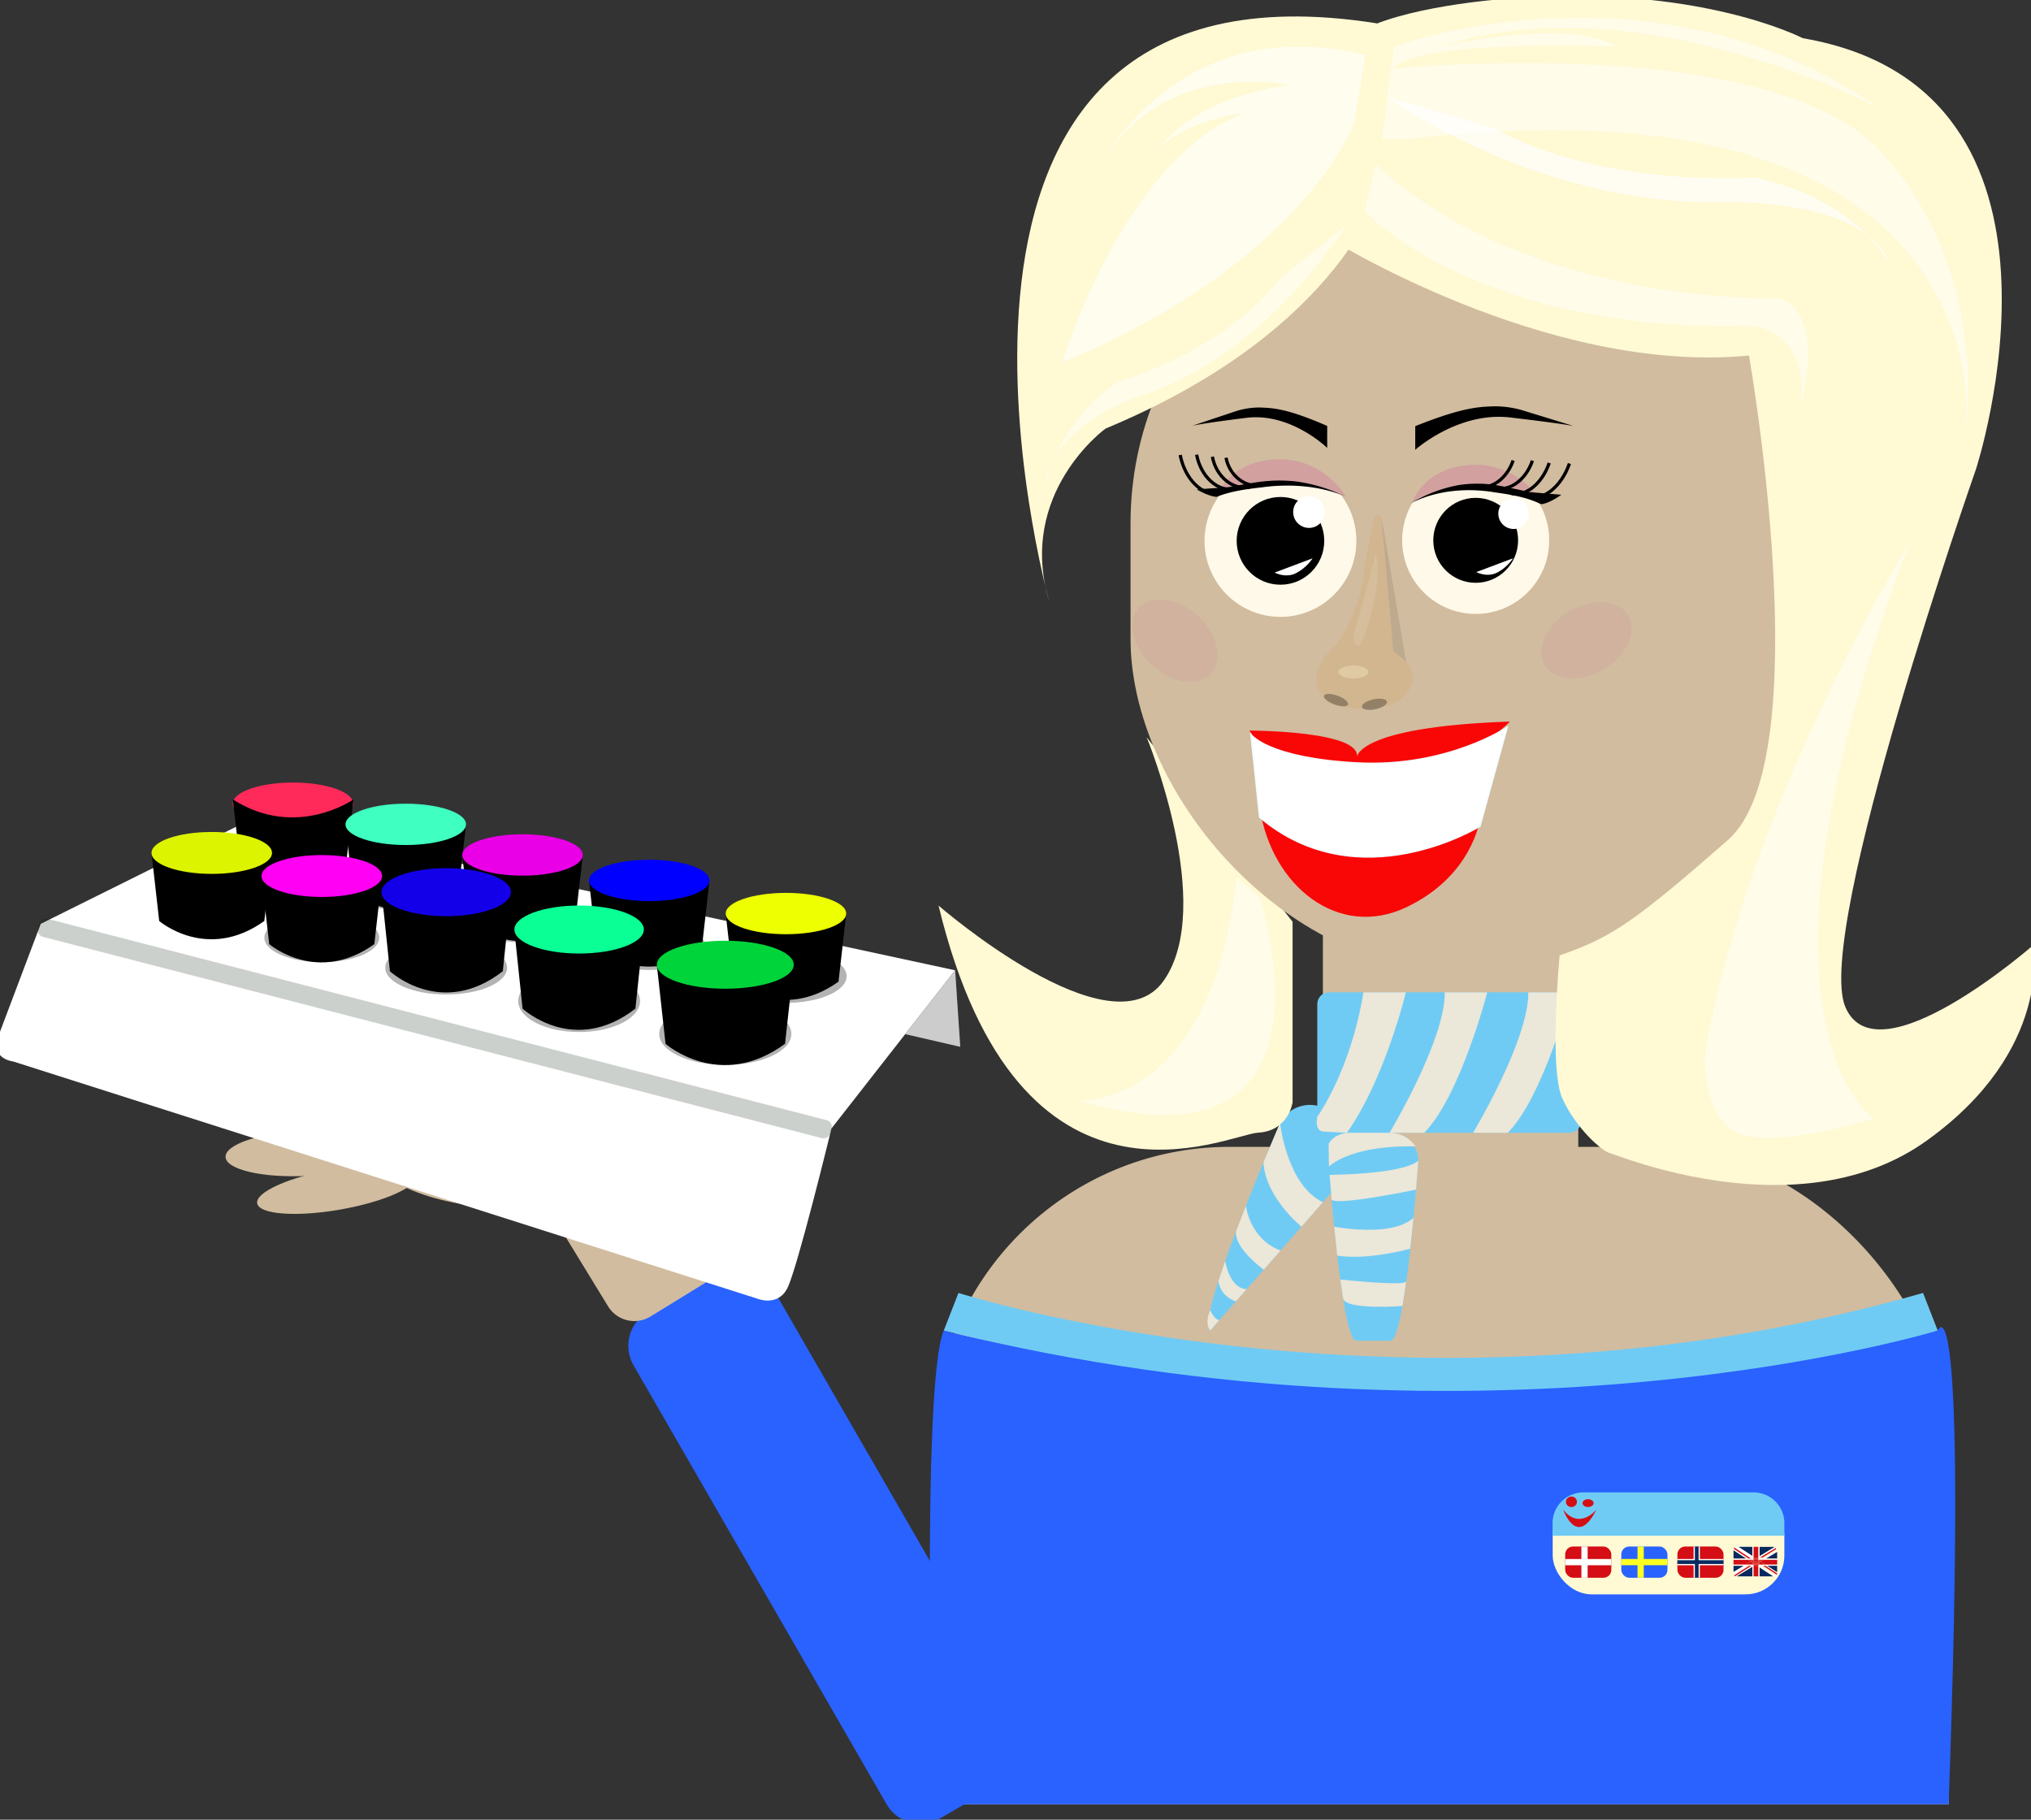 <svg id="Layer_1" data-name="Layer 1" xmlns="http://www.w3.org/2000/svg" width="627.91" height="562.5" viewBox="0 0 627.91 562.5"><rect x="0" y="0" width="627.91" height="562.5" fill="#333333" stroke="none"/><defs><style>.cls-1{fill:#d1bc9f;}.cls-2{fill:#70cbf4;}.cls-3{fill:#ebe7d9;}.cls-4{fill:#2962ff;}.cls-30,.cls-5{fill:#fff9d4;}.cls-6{fill:#d40e14;}.cls-28,.cls-33,.cls-34,.cls-35,.cls-36,.cls-7{fill:#fff;}.cls-8{fill:#ff2;}.cls-9{fill:#092a5e;}.cls-10,.cls-29{fill:none;}.cls-11,.cls-30{opacity:0.3;}.cls-12{fill:#001600;}.cls-12,.cls-13,.cls-31{opacity:0.2;}.cls-14{fill:#ff2a5a;}.cls-15{fill:#3fffc1;}.cls-16{fill:#dcf400;}.cls-17{fill:#ff00f4;}.cls-18{fill:#e900e6;}.cls-19{fill:blue;}.cls-20{fill:#edff00;}.cls-21{fill:#00d43b;}.cls-22{fill:#0aff94;}.cls-23{fill:#1300e9;}.cls-24{fill:#fff9e9;}.cls-25{fill:#d1b690;}.cls-26{fill:#d1a09f;}.cls-27{fill:#f90606;}.cls-28{stroke:#f4fcff;stroke-width:0.5px;}.cls-28,.cls-29{stroke-miterlimit:10;}.cls-29{stroke:#000;}.cls-31{fill:#d18d9f;}.cls-32,.cls-33{opacity:0.1;}.cls-34{opacity:0.5;}.cls-35{opacity:0.6;}.cls-36{opacity:0.7;}</style></defs><rect class="cls-1" x="408.99" y="273.75" width="78.95" height="126.8"/><rect class="cls-1" x="288.4" y="354.52" width="314.05" height="186.73" rx="91.77"/><rect class="cls-1" x="288.4" y="465.69" width="314.05" height="92.06"/><path class="cls-2" d="M374.18,411.3c-5.08-2.65,21.57-64.15,21.57-64.15a10.42,10.42,0,0,1,14-4.44l5.39,2.8a10.46,10.46,0,0,1,4.44,14.05L390.69,392.5Z"/><path class="cls-2" d="M429.86,414.45h-10.5c-4.75,0-8.63-55.63-8.63-55.63a9,9,0,0,1,.17-1.74,8.66,8.66,0,0,1,8.46-6.9h10.5a8.65,8.65,0,0,1,8.63,8.64S434.61,414.45,429.86,414.45Z"/><rect class="cls-2" x="407.26" y="306.75" width="81.55" height="43.42" rx="3.62"/><path class="cls-3" d="M472.5,306.75h13.13s-8.34,32.14-19.5,43.43H455.41S472.67,321.52,472.5,306.75Z"/><path class="cls-3" d="M446.67,306.75h13.14s-8.34,32.14-19.5,43.43H429.59S446.85,321.52,446.67,306.75Z"/><path class="cls-3" d="M409.05,349.79s-2.66,0-1.79-4.57c0,0,10.3-14.15,14.26-38.47h13.13s-6.51,26.93-18.25,43.43l-6-.31Z"/><path class="cls-3" d="M395.75,347.15s2,19.06,13.24,24.5l-6.62,7.55s-11.07-8.92-11.77-19.84Z"/><path class="cls-3" d="M385.2,372.72s1.08,10.28,10.7,13.85l-5.21,5.93s-9.31-6.75-8.52-11.94Z"/><path class="cls-3" d="M378.79,389.79s1.23,8.44,6.61,8.73l-3.27,3.73a7.62,7.62,0,0,1-5.45-6.23Z"/><path class="cls-3" d="M374.14,405s1.18,2.84,2.83,3.09l-2.79,3.18S372.26,409.52,374.14,405Z"/><path class="cls-3" d="M411.06,363.17s22.22-.06,27.43-4.35l-.7,8.92s-25.15,5.24-26.11,3Z"/><path class="cls-3" d="M410.86,360.6s6.46-6.64,26.76-6.22a9.6,9.6,0,0,0-7.68-4.2h-13s-4.32,0-6.18,3.45Z"/><path class="cls-3" d="M412.48,379.2s17.85,3.48,24.53-2.78L436,386s-12.93,3.67-22.58,2.14Z"/><path class="cls-3" d="M414.36,395.52s20.18,2.19,20.42.57-1.19,7.64-1.19,7.64-17.3,1.29-18.35-2.25Z"/><path class="cls-4" d="M291.79,411.3s147.74,39.4,307.28,0c0,0,9.46-22.91,3.38,146.45H288.4S284.76,427.25,291.79,411.3Z"/><path class="cls-2" d="M291.79,411.3l4.53-11.62s141.09,45.16,298.22,0l4.53,11.62S461.74,453.31,291.79,411.3Z"/><rect class="cls-5" x="480.04" y="462.92" width="71.62" height="29.94" rx="12"/><path class="cls-2" d="M489.55,461.34h52.61a9.5,9.5,0,0,1,9.5,9.5v3.89a0,0,0,0,1,0,0H480a0,0,0,0,1,0,0v-3.89A9.5,9.5,0,0,1,489.55,461.34Z"/><ellipse class="cls-6" cx="485.83" cy="464.25" rx="1.71" ry="1.62"/><ellipse class="cls-6" cx="490.97" cy="464.65" rx="1.71" ry="1.21"/><path class="cls-6" d="M483.26,466.66s4.28,12.11,10.28,0C493.54,466.66,488.4,473.11,483.26,466.66Z"/><rect class="cls-6" x="483.9" y="478.07" width="14.26" height="9.65" rx="2.42"/><rect class="cls-7" x="488.91" y="478.07" width="1.93" height="9.65"/><rect class="cls-7" x="490.07" y="475.76" width="1.93" height="14.26" transform="translate(973.92 -8.14) rotate(90)"/><rect class="cls-4" x="501.25" y="478.07" width="14.26" height="9.65" rx="2.42"/><rect class="cls-8" x="506.26" y="478.07" width="1.93" height="9.65"/><rect class="cls-8" x="507.41" y="475.76" width="1.93" height="14.26" transform="translate(991.27 -25.49) rotate(90)"/><rect class="cls-6" x="518.59" y="478.07" width="14.26" height="9.65" rx="2.42"/><rect class="cls-7" x="523.6" y="478.07" width="1.93" height="9.65"/><rect class="cls-7" x="524.76" y="475.76" width="1.93" height="14.26" transform="translate(1008.61 -42.83) rotate(90)"/><rect class="cls-9" x="523.99" y="478.07" width="1.16" height="9.65"/><rect class="cls-9" x="525.14" y="475.76" width="1.16" height="14.26" transform="translate(42.83 1008.61) rotate(-90)"/><polygon class="cls-10" points="538.9 485.67 541.63 484.01 541.49 484.01 538.9 485.67"/><polygon class="cls-9" points="535.94 479.2 535.94 481.82 539.92 481.82 535.94 479.2"/><path class="cls-9" d="M548.72,478.18H544v2.9Z"/><polygon class="cls-9" points="535.94 484.01 535.94 485.95 539.13 484.01 535.94 484.01"/><polygon class="cls-9" points="541.77 478.17 537.41 478.17 541.77 481.04 541.77 478.17"/><polygon class="cls-9" points="536.86 487.29 541.77 487.29 541.77 484.31 536.86 487.29"/><polygon class="cls-9" points="549.43 481.82 549.43 479.66 545.87 481.82 549.43 481.82"/><polygon class="cls-9" points="549.43 486.07 549.43 484.01 546.29 484.01 549.43 486.07"/><polygon class="cls-9" points="543.96 487.29 548.24 487.29 543.96 484.48 543.96 487.29"/><path class="cls-7" d="M536.48,487.22l0,0-.06,0-.17.1.17.28.48-.29h0A1,1,0,0,1,536.48,487.22Z"/><path class="cls-7" d="M544,481.82h.48l4.95-3v0a.9.9,0,0,0-.68-.65L544,481.07Zm5.06-3.37v0a.78.78,0,0,1,0,.21v.23l-4.2,2.54h-.8Z"/><path class="cls-7" d="M541.77,484h-.14l-2.73,1.66-2.42,1.55a1,1,0,0,0,.34.07h0l4.91-3Z"/><polygon class="cls-7" points="549.43 479.66 549.43 479.27 545.24 481.82 545.87 481.82 549.43 479.66"/><path class="cls-7" d="M539.13,484,535.94,486v.46a.87.87,0,0,0,.14.48l2.6-1.58,2-1.3Z"/><path class="cls-7" d="M541.77,481.82V481l-4.36-2.86h-.59a.86.86,0,0,0-.6.24l5.17,3.41Z"/><path class="cls-7" d="M544.72,484l4.5,3,.1-.15L545.06,484Z"/><polygon class="cls-7" points="545.82 484.01 549.43 486.39 549.43 486.07 546.29 484.01 545.82 484.01"/><path class="cls-7" d="M544,484.48l4.28,2.81h.31a.81.81,0,0,0,.31-.06L544,484h0Z"/><path class="cls-7" d="M540.63,481.82,536,478.76a.93.93,0,0,0,0,.29v.15l4,2.62Z"/><path class="cls-6" d="M541.39,481.82l-5.17-3.41a.89.89,0,0,0-.23.35l4.64,3.06Z"/><path class="cls-6" d="M549.43,486.39,545.81,484h-.75l4.26,2.81a.84.84,0,0,0,.11-.41Z"/><path class="cls-6" d="M538.9,485.67l2.59-1.66h-.66l-2.15,1.3L536.11,487a1,1,0,0,0,.27.24l0,0Z"/><path class="cls-6" d="M536.48,487.22s-.05,0-.08,0l0,0,.06,0Z"/><path class="cls-6" d="M536.48,487.22l2.42-1.55-2.5,1.51S536.46,487.2,536.48,487.22Z"/><polygon class="cls-6" points="540.72 484.01 538.68 485.31 540.83 484.01 540.72 484.01"/><path class="cls-6" d="M549.07,478.91v-.23a.78.78,0,0,0,0-.21v0l-4.95,3h.8Z"/><polygon class="cls-7" points="546.29 484.01 549.43 484.01 549.43 483.64 545.74 483.64 546.29 484.01"/><polygon class="cls-7" points="539.73 483.64 535.94 483.64 535.94 484.01 539.13 484.01 539.73 483.64"/><polygon class="cls-7" points="539.92 481.82 535.94 481.82 535.94 482.18 540.47 482.18 539.92 481.82"/><polygon class="cls-7" points="545.27 482.18 549.43 482.18 549.43 481.82 545.87 481.82 545.27 482.18"/><polygon class="cls-7" points="545.27 482.18 545.87 481.82 545.24 481.82 544.64 482.18 545.27 482.18"/><polygon class="cls-7" points="543.96 482.11 544.43 481.82 543.96 481.82 543.96 482.11"/><polygon class="cls-7" points="540.91 483.96 541.43 483.64 539.73 483.64 539.13 484.01 540.72 484.01 540.79 483.96 540.91 483.96"/><polygon class="cls-7" points="540.79 483.96 540.72 484.01 540.83 484.01 540.91 483.96 540.79 483.96"/><polygon class="cls-7" points="541.63 484.01 541.77 484.01 541.77 483.92 541.63 484.01"/><polygon class="cls-7" points="541.77 481.82 541.39 481.82 541.77 482.07 541.77 481.82"/><polygon class="cls-7" points="540.63 481.82 539.92 481.82 540.47 482.18 541.19 482.18 540.63 481.82"/><polygon class="cls-7" points="545.82 484.01 546.29 484.01 545.74 483.64 544.17 483.64 544.72 484.01 545.06 484.01 545.82 484.01"/><polygon class="cls-7" points="543.96 484.01 543.96 484.01 543.96 484.01 543.96 484.01"/><polygon class="cls-7" points="543.96 483.64 543.96 484.01 543.96 484.01 544.72 484.01 544.17 483.64 543.96 483.64"/><polygon class="cls-7" points="541.77 482.18 541.77 482.07 541.39 481.82 540.63 481.82 541.19 482.18 541.77 482.18"/><polygon class="cls-7" points="541.77 483.64 541.43 483.64 540.91 483.96 541.59 483.94 541.49 484.01 541.63 484.01 541.77 483.92 541.77 483.64"/><polygon class="cls-7" points="540.91 483.96 540.83 484.01 541.49 484.01 541.59 483.94 540.91 483.96"/><polygon class="cls-7" points="543.96 482.18 544.64 482.18 545.24 481.82 544.43 481.82 543.96 482.11 543.96 482.18"/><polygon class="cls-7" points="541.77 484.31 541.77 487.29 542.14 487.29 542.14 484.08 541.77 484.31"/><polygon class="cls-7" points="543.6 484.24 543.6 487.29 543.96 487.29 543.96 484.48 543.6 484.24"/><polygon class="cls-7" points="542.14 481.27 542.14 478.17 541.77 478.17 541.77 481.04 542.14 481.27"/><polygon class="cls-7" points="543.96 481.07 543.96 478.17 543.6 478.17 543.6 481.3 543.96 481.07"/><polygon class="cls-7" points="541.77 484.01 541.77 484.31 542.14 484.08 542.14 484.01 541.77 484.01"/><polygon class="cls-7" points="543.96 481.82 543.96 481.07 543.6 481.3 543.6 481.82 543.96 481.82"/><polygon class="cls-7" points="542.14 481.27 541.77 481.04 541.77 481.82 542.14 481.82 542.14 481.27"/><polygon class="cls-7" points="543.6 484.24 543.96 484.48 543.96 484.01 543.6 484.01 543.6 484.24"/><polygon class="cls-7" points="542.14 483.7 541.77 483.92 541.77 484.01 542.14 484.01 542.14 483.7"/><polygon class="cls-7" points="543.6 482.18 543.83 482.18 543.96 482.11 543.96 481.82 543.6 481.82 543.6 482.18"/><polygon class="cls-7" points="543.6 484.01 543.96 484.01 543.96 484.01 543.6 483.77 543.6 484.01"/><polygon class="cls-7" points="541.95 482.18 542.14 482.18 542.14 481.82 541.77 481.82 541.77 482.07 541.95 482.18"/><polygon class="cls-7" points="543.6 483.77 543.96 484.01 543.96 483.64 543.6 483.64 543.6 483.77"/><polygon class="cls-7" points="541.77 482.07 541.77 482.18 541.95 482.18 541.77 482.07"/><polygon class="cls-7" points="541.77 483.64 541.77 483.92 542.14 483.7 542.14 483.64 541.77 483.64"/><polygon class="cls-7" points="543.96 482.18 543.96 482.11 543.83 482.18 543.96 482.18"/><polygon class="cls-6" points="542.85 481.75 543.6 481.3 543.6 478.17 542.14 478.17 542.14 481.27 542.85 481.75"/><polygon class="cls-6" points="543.25 484.01 542.26 484.01 542.14 484.08 542.14 487.29 543.6 487.29 543.6 484.24 543.25 484.01"/><polygon class="cls-6" points="542.14 484.08 542.26 484.01 542.14 484.01 542.14 484.08"/><polygon class="cls-6" points="543.6 481.82 543.6 481.3 542.85 481.75 542.96 481.82 543.6 481.82"/><polygon class="cls-6" points="542.74 481.82 542.85 481.75 542.14 481.27 542.14 481.82 542.74 481.82"/><polygon class="cls-6" points="543.25 484.01 543.6 484.24 543.6 484.01 543.25 484.01"/><polygon class="cls-6" points="542.96 481.82 542.85 481.75 542.74 481.82 542.96 481.82"/><polygon class="cls-6" points="542.26 484.01 543.25 484.01 542.78 483.7 542.26 484.01"/><polygon class="cls-6" points="543.6 482.18 543.6 481.82 542.96 481.82 543.52 482.18 543.6 482.18"/><polygon class="cls-6" points="542.69 483.64 542.23 483.64 542.14 483.7 542.14 484.01 542.26 484.01 542.78 483.7 542.69 483.64"/><polygon class="cls-6" points="543.6 483.77 543.41 483.64 542.87 483.64 542.78 483.7 543.25 484.01 543.6 484.01 543.6 483.77"/><polygon class="cls-6" points="542.14 481.82 542.14 482.18 542.74 481.82 542.14 481.82"/><polygon class="cls-6" points="542.96 481.82 542.74 481.82 542.14 482.18 543.52 482.18 542.96 481.82"/><polygon class="cls-6" points="542.78 483.7 542.87 483.64 542.69 483.64 542.78 483.7"/><polygon class="cls-6" points="543.6 483.77 543.6 483.64 543.41 483.64 543.6 483.77"/><polygon class="cls-6" points="542.14 483.7 542.23 483.64 542.14 483.64 542.14 483.7"/><polygon class="cls-6" points="541.27 482.71 540.47 482.18 535.94 482.18 535.94 483.64 539.73 483.64 541.27 482.71"/><polygon class="cls-6" points="544.36 482.74 545.74 483.64 549.43 483.64 549.43 482.18 545.27 482.18 544.36 482.74"/><polygon class="cls-6" points="541.77 483.43 541.77 483.04 541.27 482.71 539.73 483.64 541.43 483.64 541.77 483.43"/><polygon class="cls-6" points="544.36 482.74 545.27 482.18 544.64 482.18 544.05 482.54 544.36 482.74"/><polygon class="cls-6" points="541.19 482.18 540.47 482.18 541.27 482.71 541.64 482.48 541.19 482.18"/><polygon class="cls-6" points="543.96 482.98 543.96 483.51 544.17 483.64 545.74 483.64 544.36 482.74 543.96 482.98"/><polygon class="cls-6" points="543.96 482.59 543.96 482.98 544.36 482.74 544.05 482.54 543.96 482.59"/><polygon class="cls-6" points="541.77 482.57 541.64 482.48 541.27 482.71 541.77 483.04 541.77 482.57"/><polygon class="cls-6" points="541.77 482.18 541.19 482.18 541.64 482.48 541.77 482.4 541.77 482.18"/><polygon class="cls-6" points="543.96 483.64 544.17 483.64 543.96 483.51 543.96 483.64"/><polygon class="cls-6" points="541.64 482.48 541.77 482.57 541.77 482.4 541.64 482.48"/><polygon class="cls-6" points="544.05 482.54 544.64 482.18 543.96 482.18 543.96 482.47 544.05 482.54"/><polygon class="cls-6" points="541.43 483.64 541.77 483.64 541.77 483.43 541.43 483.64"/><polygon class="cls-6" points="544.05 482.54 543.96 482.47 543.96 482.59 544.05 482.54"/><polygon class="cls-6" points="543.67 482.28 543.83 482.18 543.6 482.18 543.6 482.24 543.67 482.28"/><polygon class="cls-6" points="541.77 483.04 541.77 483.43 542.09 483.24 541.77 483.04"/><polygon class="cls-6" points="543.6 483.27 543.96 483.51 543.96 482.98 543.6 483.2 543.6 483.27"/><polygon class="cls-6" points="542.14 482.18 541.95 482.18 542.04 482.24 542.14 482.18"/><polygon class="cls-6" points="542.14 482.31 542.14 482.18 542.04 482.24 542.14 482.31"/><polygon class="cls-6" points="543.6 482.33 543.67 482.28 543.6 482.24 543.6 482.33"/><polygon class="cls-6" points="542.14 483.21 542.14 482.81 541.77 482.57 541.77 483.04 542.09 483.24 542.14 483.21"/><polygon class="cls-6" points="543.6 482.81 543.6 483.2 543.96 482.98 543.96 482.59 543.6 482.81"/><polygon class="cls-6" points="543.6 483.27 543.6 483.64 543.96 483.64 543.96 483.51 543.6 483.27"/><polygon class="cls-6" points="542.04 482.24 541.95 482.18 541.77 482.18 541.77 482.4 542.04 482.24"/><polygon class="cls-6" points="542.14 482.31 542.04 482.24 541.77 482.4 541.77 482.57 542.14 482.81 542.14 482.31"/><polygon class="cls-6" points="542.14 483.28 542.09 483.24 541.77 483.43 541.77 483.64 542.14 483.64 542.14 483.28"/><polygon class="cls-6" points="543.67 482.28 543.96 482.47 543.96 482.18 543.83 482.18 543.67 482.28"/><polygon class="cls-6" points="543.6 482.81 543.96 482.59 543.96 482.47 543.67 482.28 543.6 482.33 543.6 482.81"/><polygon class="cls-6" points="542.09 483.24 542.14 483.28 542.14 483.21 542.09 483.24"/><polygon class="cls-6" points="543.6 482.24 543.6 482.18 543.52 482.18 543.6 482.24"/><polygon class="cls-6" points="542.23 483.64 542.69 483.64 542.47 483.5 542.23 483.64"/><polygon class="cls-6" points="543.54 483.23 543.6 483.27 543.6 483.2 543.54 483.23"/><polygon class="cls-6" points="542.87 483.64 543.41 483.64 543.15 483.47 542.87 483.64"/><polygon class="cls-6" points="543.54 483.23 543.6 483.2 543.6 482.81 543.24 483.03 543.54 483.23"/><polygon class="cls-6" points="542.14 482.81 542.14 483.21 542.46 483.02 542.14 482.81"/><polygon class="cls-6" points="542.84 483.27 542.47 483.5 542.69 483.64 542.87 483.64 543.15 483.47 542.84 483.27"/><polygon class="cls-6" points="542.85 482.78 543.6 482.33 543.6 482.24 543.52 482.18 542.14 482.18 542.14 482.31 542.85 482.78"/><polygon class="cls-6" points="543.15 483.47 543.41 483.64 543.6 483.64 543.6 483.27 543.54 483.23 543.15 483.47"/><polygon class="cls-6" points="542.84 483.27 543.15 483.47 543.54 483.23 543.24 483.03 542.84 483.27"/><polygon class="cls-6" points="542.85 482.78 542.14 482.31 542.14 482.81 542.46 483.02 542.85 482.78"/><polygon class="cls-6" points="542.14 483.28 542.14 483.64 542.23 483.64 542.47 483.5 542.14 483.28"/><polygon class="cls-6" points="542.14 483.21 542.14 483.28 542.47 483.5 542.84 483.27 542.46 483.02 542.14 483.21"/><polygon class="cls-6" points="542.85 482.78 543.24 483.03 543.6 482.81 543.6 482.33 542.85 482.78"/><polygon class="cls-6" points="542.85 482.78 542.46 483.02 542.84 483.27 543.24 483.03 542.85 482.78"/><path class="cls-4" d="M195.84,422,274.1,557.73a12.07,12.07,0,0,0,16.45,4.42l21.72-12.56a12.09,12.09,0,0,0,4.41-16.46l-78.26-135.7A12.08,12.08,0,0,0,222,393l-21.72,12.56A12.11,12.11,0,0,0,195.84,422Z"/><ellipse class="cls-1" cx="160.54" cy="354.4" rx="46.66" ry="19.27"/><ellipse class="cls-1" cx="104.12" cy="367.68" rx="24.99" ry="6.32" transform="translate(-61.84 23.46) rotate(-9.93)"/><ellipse class="cls-1" cx="94.53" cy="343.99" rx="6.58" ry="27.19" transform="translate(-258.48 395.53) rotate(-82.94)"/><ellipse class="cls-1" cx="167.15" cy="323.74" rx="10.38" ry="18.47" transform="translate(-101.76 77.9) rotate(-20.26)"/><ellipse class="cls-1" cx="94.19" cy="356.52" rx="24.51" ry="7" transform="translate(-16.54 4.79) rotate(-2.68)"/><path class="cls-1" d="M188,403.83l-19.39-31.69A9.57,9.57,0,0,1,171.72,359L191,347.18a9.56,9.56,0,0,1,13.11,3.15L223.53,382a9.57,9.57,0,0,1-3.15,13.12L201.06,407A9.54,9.54,0,0,1,188,403.83Z"/><ellipse class="cls-1" cx="114.99" cy="335.29" rx="6.09" ry="39.61" transform="translate(-234.77 392.83) rotate(-80.41)"/><path class="cls-7" d="M12.6,285.58,0,318.94s-4.19,7.82,4.19,9.22l229.7,73.21s6.42,2.79,9.49-3.08,13.67-49.45,13.67-49.45l22.81-29.17,15.43-19.73L81.5,253.84s0-.28-2.79,0l-2.79.28"/><polygon class="cls-7" points="296.87 323.59 295.29 299.94 279.86 319.67 296.87 323.59"/><ellipse class="cls-11" cx="90.59" cy="268.18" rx="16.25" ry="5.08"/><ellipse class="cls-11" cx="65.47" cy="281.32" rx="16.25" ry="6.26"/><ellipse class="cls-11" cx="99.48" cy="289.87" rx="17.75" ry="7.56"/><ellipse class="cls-11" cx="137.95" cy="299.14" rx="18.84" ry="8.28"/><ellipse class="cls-11" cx="179.05" cy="309.43" rx="18.84" ry="9.6"/><ellipse class="cls-11" cx="224.23" cy="319.61" rx="20.43" ry="9.6"/><ellipse class="cls-11" cx="242.99" cy="301.77" rx="18.76" ry="8.24"/><ellipse class="cls-11" cx="200.72" cy="292.56" rx="17.44" ry="7.28"/><ellipse class="cls-11" cx="161.55" cy="284.15" rx="17.5" ry="7.15"/><ellipse class="cls-11" cx="125.45" cy="275.68" rx="16.39" ry="5.83"/><path class="cls-12" d="M254.14,351.84,13.24,289.6A2.12,2.12,0,0,1,11.72,287l.38-1.46a2.11,2.11,0,0,1,2.57-1.52l240.9,62.25a2.12,2.12,0,0,1,1.51,2.57l-.38,1.46A2.11,2.11,0,0,1,254.14,351.84Z"/><polygon class="cls-13" points="296.87 323.59 295.29 299.94 279.86 319.67 296.87 323.59"/><ellipse class="cls-14" cx="90.59" cy="248.44" rx="18.63" ry="6.54"/><path d="M72,247.13l2.38,21.05s14.76,12.71,32.5,0l2.38-21.05S91.54,259.6,72,247.13Z"/><path d="M46.84,263.65l2.38,21.05s14.77,12.71,32.5,0l2.39-21.05S66.43,276.12,46.84,263.65Z"/><path d="M80.84,270.8l2.39,21.05s14.76,12.71,32.5,0l2.38-21.05S100.43,283.27,80.84,270.8Z"/><path d="M106.82,254.83l2.38,21s14.77,12.71,32.5,0l2.38-21S126.4,267.3,106.82,254.83Z"/><ellipse class="cls-15" cx="125.45" cy="254.83" rx="18.63" ry="6.39"/><ellipse class="cls-11" cx="92.97" cy="271.53" rx="18.63" ry="6.48"/><ellipse class="cls-16" cx="65.47" cy="263.66" rx="18.63" ry="6.48"/><ellipse class="cls-17" cx="99.48" cy="270.8" rx="18.63" ry="6.48"/><path d="M142.91,264.29l2.39,21s14.76,12.71,32.5,0l2.38-21S162.5,276.76,142.91,264.29Z"/><ellipse class="cls-18" cx="161.55" cy="264.29" rx="18.63" ry="6.39"/><path d="M182.09,272.16l2.38,21s14.77,12.71,32.5,0l2.38-21S201.67,284.63,182.09,272.16Z"/><ellipse class="cls-19" cx="200.72" cy="272.16" rx="18.63" ry="6.39"/><path d="M224.36,282.4l2.38,21.05s14.77,12.71,32.5,0l2.39-21.05S244,294.87,224.36,282.4Z"/><ellipse class="cls-20" cx="242.99" cy="282.4" rx="18.63" ry="6.39"/><path d="M203.06,298.22l2.7,24.45s16.78,14.76,36.94,0l2.7-24.45S225.31,312.7,203.06,298.22Z"/><ellipse class="cls-21" cx="224.23" cy="298.22" rx="21.17" ry="7.42"/><path d="M159,287.34l2.56,24.45s15.85,14.77,34.89,0l2.56-24.45S180.07,301.82,159,287.34Z"/><ellipse class="cls-22" cx="179.05" cy="287.34" rx="20.01" ry="7.42"/><path d="M118,275.79l2.55,24.45s15.86,14.76,34.9,0L158,275.79S139,290.27,118,275.79Z"/><ellipse class="cls-23" cx="137.95" cy="275.79" rx="20.01" ry="7.42"/><path class="cls-5" d="M399.62,284.93v55.81s-1.17,8.87-10.67,9.4-73.82,33-98.79-70.2c0,0,53.42,46.38,69.63,23.19s-5.28-75.21-5.28-75.21Z"/><rect class="cls-1" x="349.52" y="58.76" width="211.38" height="241.76" rx="103"/><ellipse class="cls-24" cx="395.87" cy="167.19" rx="23.47" ry="23.5"/><ellipse cx="395.87" cy="167.19" rx="13.54" ry="13.56"/><ellipse class="cls-7" cx="404.69" cy="158.29" rx="4.89" ry="4.9"/><path class="cls-7" d="M394.07,177l11.73-4.4A14,14,0,0,1,401,177C397.68,178.94,394.07,177,394.07,177Z"/><ellipse class="cls-24" cx="456.23" cy="167.03" rx="22.73" ry="22.75"/><ellipse cx="456.23" cy="167.03" rx="13.11" ry="13.13"/><ellipse class="cls-7" cx="467.96" cy="158.78" rx="4.74" ry="4.74"/><path class="cls-7" d="M456.42,176.85l11.36-4.27a13.61,13.61,0,0,1-4.65,4.27C459.91,178.71,456.42,176.85,456.42,176.85Z"/><path class="cls-25" d="M413.22,199.32c-1.11.17,7-6.8,8.68-24.93l2.9-14.49.34-.34a1.16,1.16,0,0,1,1.64,0l.34.34,3.66,41.38s13.53,7.55,0,16.43a43.49,43.49,0,0,1-10.94,1.34,25.39,25.39,0,0,1-3.78-.33,15.15,15.15,0,0,1-5.77-2.1C414.71,219.57,398.63,211.75,413.22,199.32Z"/><path class="cls-26" d="M436.68,155.29a46.25,46.25,0,0,1,40,0s-6.86-12.34-21.78-11.56S436.68,155.29,436.68,155.29Z"/><path class="cls-26" d="M376.13,153.58a46.3,46.3,0,0,1,40,0s-6.86-12.33-21.78-11.56S376.13,153.58,376.13,153.58Z"/><ellipse class="cls-11" cx="423.96" cy="217.15" rx="3.94" ry="1.56" transform="matrix(0.98, -0.21, 0.21, 0.98, -36.16, 93.94)"/><ellipse class="cls-11" cx="413.07" cy="216.44" rx="1.44" ry="3.94" transform="translate(67.56 529.65) rotate(-69.85)"/><path d="M437.54,131.74v7.31s13.25-11.9,29.37-10,19.56,2.63,19.56,2.63l-15.05-4.62A30.4,30.4,0,0,0,462,125.6C457.28,125.75,452.14,125.9,437.54,131.74Z"/><path d="M410.32,131.67v6.78s-11.29-11-25-9.29-16.67,2.44-16.67,2.44l12.83-4.29a24.08,24.08,0,0,1,8-1.34C393.5,126.11,397.88,126.24,410.32,131.67Z"/><path class="cls-27" d="M389.46,249.76s22.15,15.18,28.61,14.95,3.52,2.65,39.46-11.34c0,0-2.36,17.57-23,27.2S393.27,274.22,389.46,249.76Z"/><path class="cls-27" d="M386.3,225.84s35.42,0,33.12,8.5c0,0-.87-9.62,47.38-11.29,0,0-16.17,17.72-47.14,15.27S386.3,225.84,386.3,225.84Z"/><path class="cls-28" d="M386.77,227.11s5.16,7.31,32.89,8.77,46.27-11,46.27-11l-8.4,30.49s-37.4,23.14-68.07-2.76Z"/><path class="cls-29" d="M466.8,152.39c4.46,1.52,9.9-2.63,12.16-9.28"/><path class="cls-29" d="M461.87,150.72c4.5,1.53,9.82-2.19,11.9-8.32"/><path class="cls-29" d="M456.26,150.2c4.39,1.5,9.56-2,11.54-7.86"/><path class="cls-29" d="M376.87,152.44c-5.18,1-10.52-4.28-12-11.78"/><path class="cls-29" d="M472.21,153.47c4.71,1.61,10.51-2.95,13-10.18"/><path class="cls-29" d="M390.37,150c-5.18,1-10.24-2.81-11.33-8.5"/><path class="cls-29" d="M386.31,150.57c-5.17,1-10.31-3.21-11.49-9.38"/><path class="cls-29" d="M381.68,151.14c-5.17,1-10.42-3.75-11.73-10.59"/><path class="cls-5" d="M427.32,57s-11.22,44.57-85.52,75.48c0,0-27.53,19.92-17.41,53.5,0,0-56.69-203.71,101.24-178.77"/><path class="cls-5" d="M410,73.14S477.9,116,540.72,109.91c0,0,22,124.84-6.53,149.78s-35.8,30.1-52,35.63c0,0-3.4,35.08.88,44.35s12.24,16.22,14.68,16.8,58.72,24.19,97.87-3.84,33-60.47,33-60.47-48.32,42.29-58.11,19.12,40.37-166.19,40.37-166.19S649.4,27.54,557.35,11.81c0,0-32.92-17.2-92.46-12.12,0,0-32,2.19-46.08,10.88Z"/><ellipse class="cls-30" cx="418.43" cy="207.73" rx="4.63" ry="2.03"/><ellipse class="cls-31" cx="490.48" cy="197.88" rx="15.03" ry="10.43" transform="translate(-31.5 283.11) rotate(-31.24)"/><ellipse class="cls-31" cx="363.25" cy="197.99" rx="10.43" ry="15.04" transform="translate(-27.3 334.47) rotate(-47.85)"/><path class="cls-32" d="M427.12,159.9l7.59,44.65a30.36,30.36,0,0,0-3.93-3.27Z"/><path class="cls-33" d="M418.43,196.54s.52,7.07,3.44,0c0,0,5.83-15.19,3.51-25.63,0,0-4.27,16.64-6.37,23.19C418.43,195.93,418.43,197,418.43,196.54Z"/><path d="M416.09,153.58s-9.71-5-25.46-3c-4.33.55-9.38,1-14.5,3,0,0-1.95.09-6.18-2.3l9.68-.66s8-1.49,10.42-1.74a45.34,45.34,0,0,1,11,0A49.3,49.3,0,0,1,416.09,153.58Z"/><path d="M435.76,155.84s9.88-6.23,25.91-3.72c4.41.69,9.54,1.22,14.75,3.72,0,0,2,.11,6.29-2.9l-9.84-.82s-8.18-1.86-10.61-2.18a37.36,37.36,0,0,0-11.2,0A43.75,43.75,0,0,0,435.76,155.84Z"/><path class="cls-34" d="M416.09,69.72s-24,39.45-62.23,52.2c0,0-29.55,9-30.7,29.14,0,0,2.9-19.86,22.59-33.2,0,0,31.33-8.11,50.12-31.88Z"/><path class="cls-35" d="M418.72,37.86s-15.06,42.9-90.34,74.21c0,0,18.84-62.81,56.33-77.21,0,0-22.17,3-28,13.43,0,0,8.69-17.39,41.7-22,0,0-38.22-8.69-57.91,24.35,0,0,24-47.71,81.65-33.62Z"/><path class="cls-34" d="M430.91,14.39s80.18-29.58,150.25,19.12c0,0-74.91-39.41-135.61-19.12,0,0,39.05-9.27,54.32,0,0,0-62.26-2.54-69,6.84,0,0,115.51-11.61,150.25,25.26S607.8,135,607.8,135,623.57,21.17,434.71,43h-7.39Z"/><path class="cls-36" d="M428.85,30S474.67,63.59,532.49,62.5c0,0,44.44-1.78,52.15,19.71,0,0-10.09-20.51-41.92-27.31,0,0-46.7,3.45-80.41-15.09Z"/><path class="cls-34" d="M421.9,65.4S456.88,103,541,100.71c0,0,18.53.44,15.72,24.88,0,0,8.3-28.67-6.81-33.41,0,0-76.49,2.74-124.56-41.28Z"/><path class="cls-34" d="M590.55,167.48s-50.5,80.8-63.53,158.94c0,0-.85,21.53,12.75,24.61s39.52-5.22,39.52-5.22S533.91,315.94,590.55,167.48Z"/><path class="cls-34" d="M389.46,277.39s29,87.74-56.16,62.81c0,0,41.31,2.8,49-69Z"/></svg>